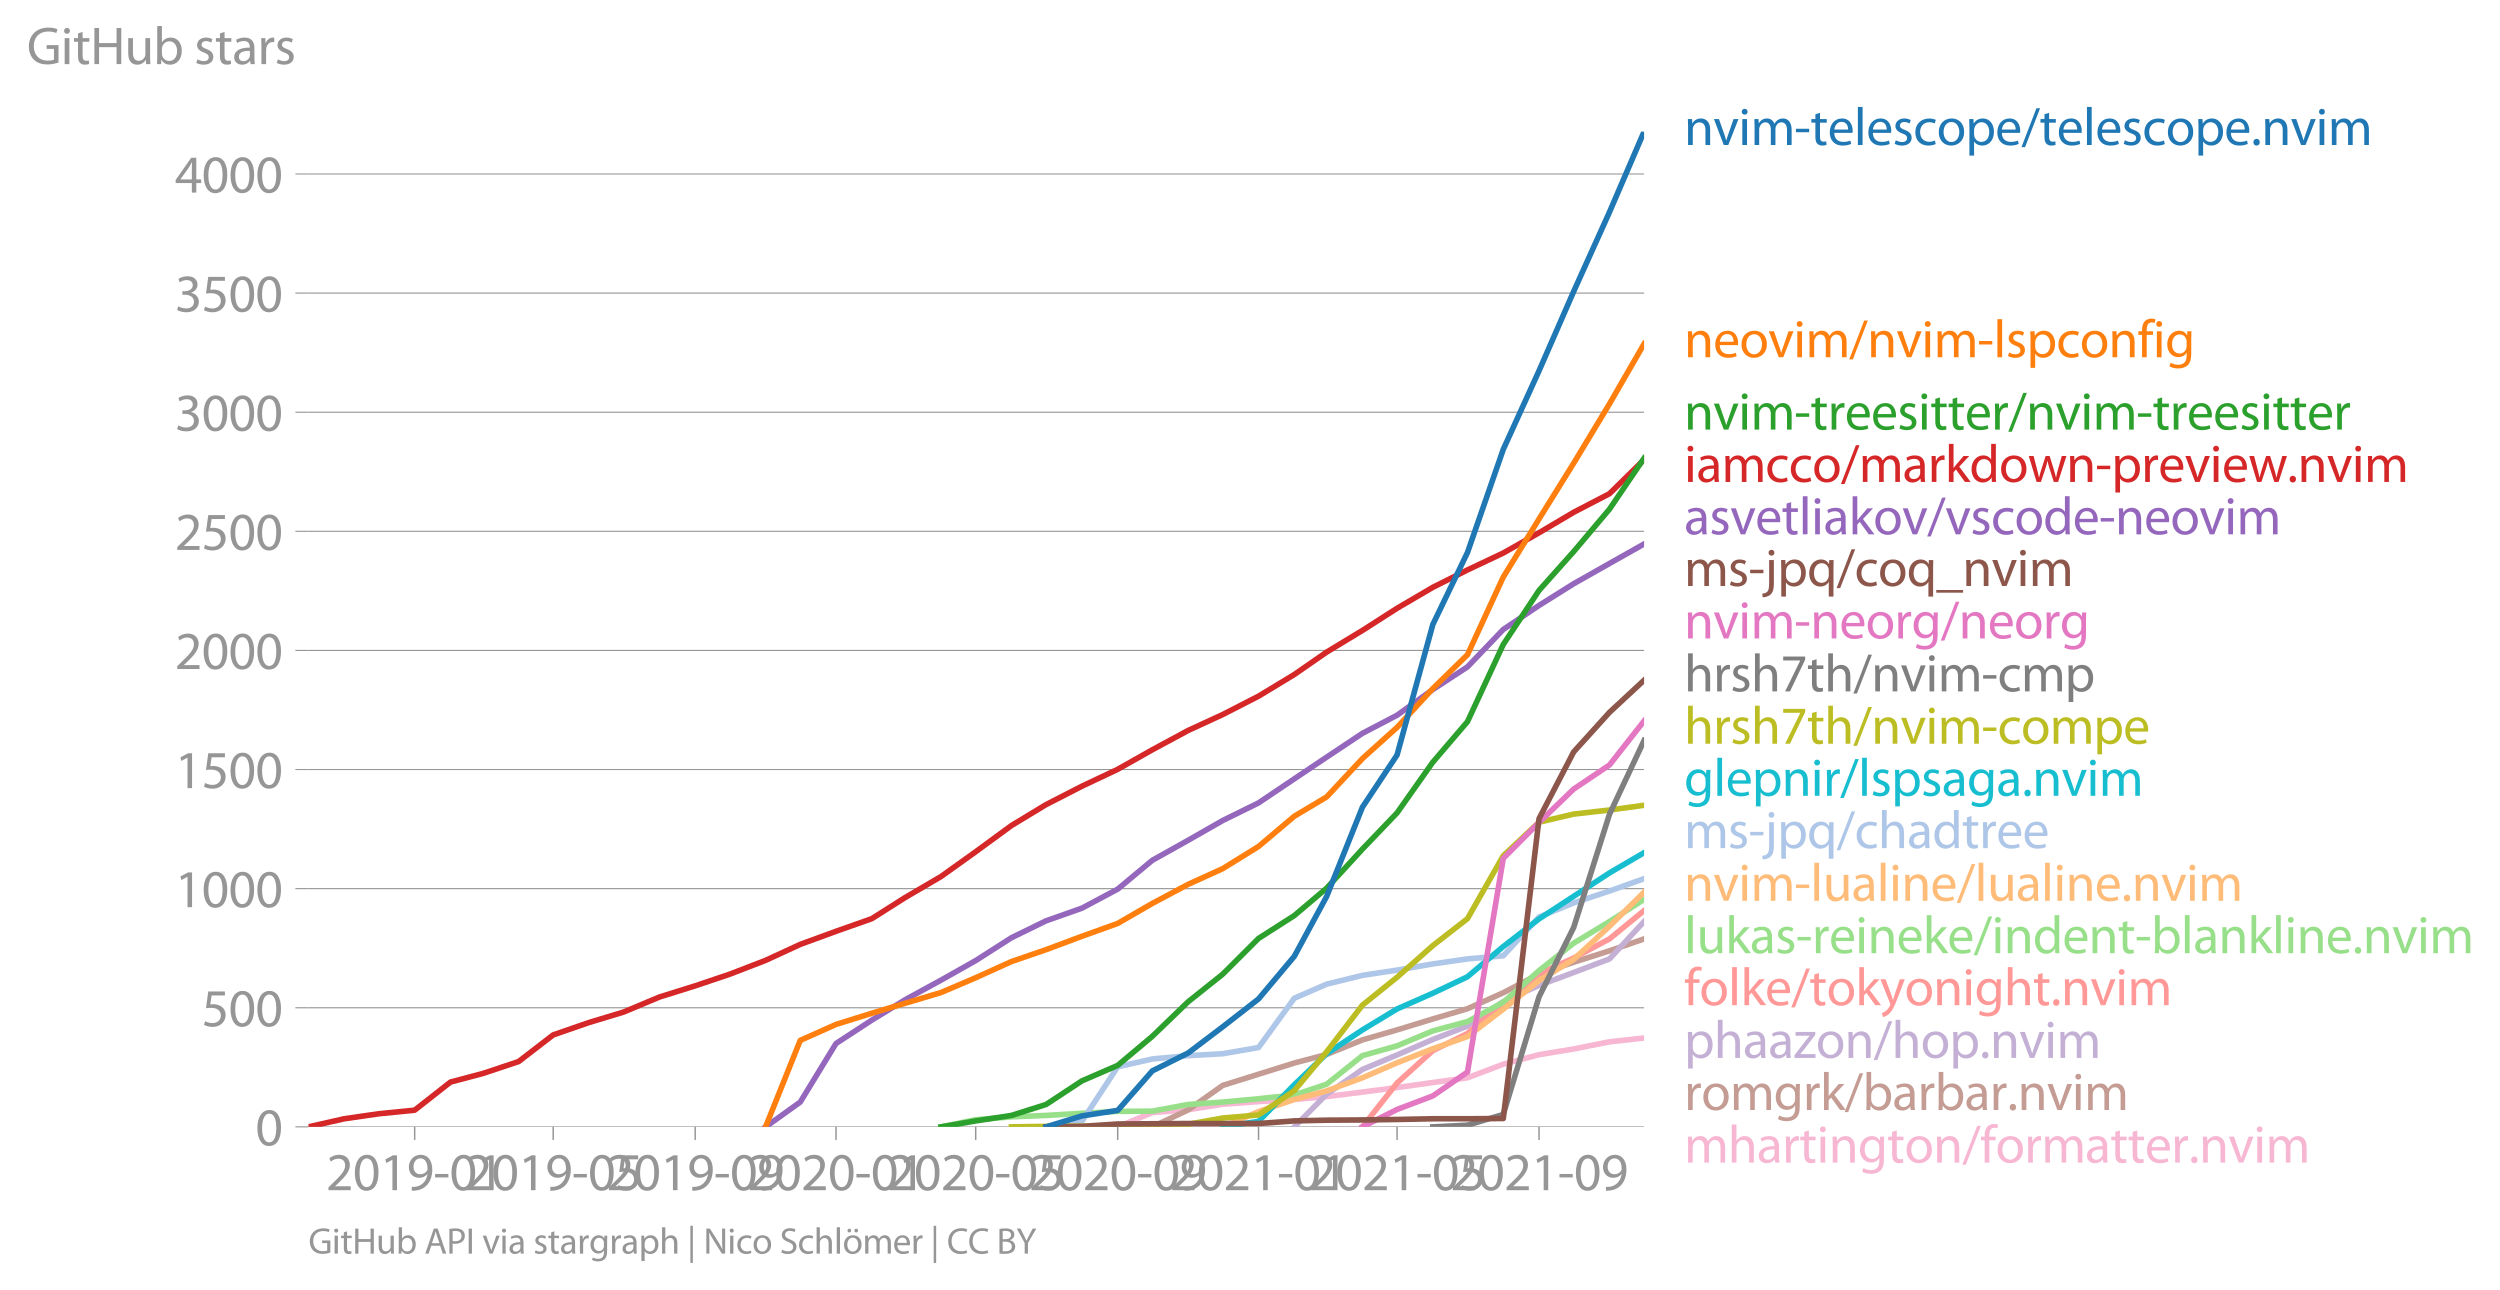 <svg height="459.766" viewBox="0 0 668.448 344.824" width="891.264" xmlns="http://www.w3.org/2000/svg" xmlns:xlink="http://www.w3.org/1999/xlink"><defs><style>*{stroke-linecap:butt;stroke-linejoin:round}</style></defs><g id="figure_1"><path d="M0 344.824h668.448V0H0z" style="fill:none" id="patch_1"/><g id="axes_1"><path d="M82.476 301.297h357.12V35.185H82.476z" style="fill:none" id="patch_2"/><g id="matplotlib.axis_1"><g id="xtick_1"><g id="line2d_1"><defs><path d="M0 0v3.5" id="mdee02b5ce7" style="stroke:#969696;stroke-width:.4"/></defs><use style="fill:#969696;stroke:#969696;stroke-width:.4" x="110.873" xlink:href="#mdee02b5ce7" y="301.297"/></g><g style="fill:#969696" transform="matrix(.14 0 0 -.14 87.18 318.237)" id="text_1"><defs><path d="M2944 0v467H1075v13l333 307c877 845 1434 1466 1434 2234 0 595-378 1209-1274 1209-480 0-890-179-1178-422l180-397c192 160 505 352 883 352 621 0 825-390 825-813-6-627-486-1164-1548-2176L288 346V0h2656z" id="MyriadPro-Regular-32" transform="scale(.016)"/><path d="M1677 4230c-845 0-1447-768-1447-2163C243 691 794-70 1606-70c922 0 1447 780 1447 2195 0 1325-499 2105-1376 2105zm-32-435c582 0 845-672 845-1696 0-1062-276-1734-852-1734-512 0-844 614-844 1696 0 1133 358 1734 851 1734z" id="MyriadPro-Regular-30" transform="scale(.016)"/><path d="M1510 0h544v4160h-480l-908-486 108-429 724 390h12V0z" id="MyriadPro-Regular-31" transform="scale(.016)"/><path d="M614-64c135-6 314 0 519 32 448 51 889 243 1209 557 410 397 717 1037 717 1952 0 1062-525 1753-1376 1753S262 3539 262 2752c0-710 480-1274 1229-1274 416 0 749 167 979 448h20c-77-492-276-857-551-1107-237-224-544-358-870-403-192-19-333-32-455-19V-64zm1024 3866c589 0 852-544 852-1255 0-89-20-153-52-205-147-249-441-435-819-435-486 0-800 365-800 883 0 589 339 1012 813 1012h6z" id="MyriadPro-Regular-39" transform="scale(.016)"/><path d="M192 1939v-416h1581v416H192z" id="MyriadPro-Regular-2d" transform="scale(.016)"/></defs><use xlink:href="#MyriadPro-Regular-32"/><use x="51.3" xlink:href="#MyriadPro-Regular-30"/><use x="102.6" xlink:href="#MyriadPro-Regular-31"/><use x="153.9" xlink:href="#MyriadPro-Regular-39"/><use x="205.2" xlink:href="#MyriadPro-Regular-2d"/><use x="235.9" xlink:href="#MyriadPro-Regular-30"/><use x="287.2" xlink:href="#MyriadPro-Regular-31"/></g></g><g id="xtick_2"><use style="fill:#969696;stroke:#969696;stroke-width:.4" x="147.912" xlink:href="#mdee02b5ce7" y="301.297" id="line2d_2"/><g style="fill:#969696" transform="matrix(.14 0 0 -.14 124.218 318.237)" id="text_2"><defs><path d="M2771 4160H781L512 2163c154 19 339 45 576 45 832 0 1190-384 1197-922 0-556-455-902-986-902-377 0-717 128-889 230L269 186C467 58 851-70 1306-70c902 0 1548 608 1548 1420 0 525-268 884-595 1069-256 154-576 224-896 224-153 0-243-13-339-25l160 1068h1587v474z" id="MyriadPro-Regular-35" transform="scale(.016)"/></defs><use xlink:href="#MyriadPro-Regular-32"/><use x="51.3" xlink:href="#MyriadPro-Regular-30"/><use x="102.6" xlink:href="#MyriadPro-Regular-31"/><use x="153.9" xlink:href="#MyriadPro-Regular-39"/><use x="205.2" xlink:href="#MyriadPro-Regular-2d"/><use x="235.9" xlink:href="#MyriadPro-Regular-30"/><use x="287.2" xlink:href="#MyriadPro-Regular-35"/></g></g><g id="xtick_3"><use style="fill:#969696;stroke:#969696;stroke-width:.4" x="185.877" xlink:href="#mdee02b5ce7" y="301.297" id="line2d_3"/><g style="fill:#969696" transform="matrix(.14 0 0 -.14 162.184 318.237)" id="text_3"><use xlink:href="#MyriadPro-Regular-32"/><use x="51.3" xlink:href="#MyriadPro-Regular-30"/><use x="102.6" xlink:href="#MyriadPro-Regular-31"/><use x="153.9" xlink:href="#MyriadPro-Regular-39"/><use x="205.2" xlink:href="#MyriadPro-Regular-2d"/><use x="235.9" xlink:href="#MyriadPro-Regular-30"/><use x="287.2" xlink:href="#MyriadPro-Regular-39"/></g></g><g id="xtick_4"><use style="fill:#969696;stroke:#969696;stroke-width:.4" x="223.534" xlink:href="#mdee02b5ce7" y="301.297" id="line2d_4"/><g style="fill:#969696" transform="matrix(.14 0 0 -.14 199.84 318.237)" id="text_4"><use xlink:href="#MyriadPro-Regular-32"/><use x="51.3" xlink:href="#MyriadPro-Regular-30"/><use x="102.6" xlink:href="#MyriadPro-Regular-32"/><use x="153.9" xlink:href="#MyriadPro-Regular-30"/><use x="205.2" xlink:href="#MyriadPro-Regular-2d"/><use x="235.9" xlink:href="#MyriadPro-Regular-30"/><use x="287.2" xlink:href="#MyriadPro-Regular-31"/></g></g><g id="xtick_5"><use style="fill:#969696;stroke:#969696;stroke-width:.4" x="260.882" xlink:href="#mdee02b5ce7" y="301.297" id="line2d_5"/><g style="fill:#969696" transform="matrix(.14 0 0 -.14 237.188 318.237)" id="text_5"><use xlink:href="#MyriadPro-Regular-32"/><use x="51.3" xlink:href="#MyriadPro-Regular-30"/><use x="102.6" xlink:href="#MyriadPro-Regular-32"/><use x="153.9" xlink:href="#MyriadPro-Regular-30"/><use x="205.2" xlink:href="#MyriadPro-Regular-2d"/><use x="235.9" xlink:href="#MyriadPro-Regular-30"/><use x="287.2" xlink:href="#MyriadPro-Regular-35"/></g></g><g id="xtick_6"><use style="fill:#969696;stroke:#969696;stroke-width:.4" x="298.847" xlink:href="#mdee02b5ce7" y="301.297" id="line2d_6"/><g style="fill:#969696" transform="matrix(.14 0 0 -.14 275.153 318.237)" id="text_6"><use xlink:href="#MyriadPro-Regular-32"/><use x="51.3" xlink:href="#MyriadPro-Regular-30"/><use x="102.6" xlink:href="#MyriadPro-Regular-32"/><use x="153.9" xlink:href="#MyriadPro-Regular-30"/><use x="205.2" xlink:href="#MyriadPro-Regular-2d"/><use x="235.9" xlink:href="#MyriadPro-Regular-30"/><use x="287.2" xlink:href="#MyriadPro-Regular-39"/></g></g><g id="xtick_7"><use style="fill:#969696;stroke:#969696;stroke-width:.4" x="336.504" xlink:href="#mdee02b5ce7" y="301.297" id="line2d_7"/><g style="fill:#969696" transform="matrix(.14 0 0 -.14 312.81 318.237)" id="text_7"><use xlink:href="#MyriadPro-Regular-32"/><use x="51.3" xlink:href="#MyriadPro-Regular-30"/><use x="102.6" xlink:href="#MyriadPro-Regular-32"/><use x="153.9" xlink:href="#MyriadPro-Regular-31"/><use x="205.2" xlink:href="#MyriadPro-Regular-2d"/><use x="235.9" xlink:href="#MyriadPro-Regular-30"/><use x="287.2" xlink:href="#MyriadPro-Regular-31"/></g></g><g id="xtick_8"><use style="fill:#969696;stroke:#969696;stroke-width:.4" x="373.543" xlink:href="#mdee02b5ce7" y="301.297" id="line2d_8"/><g style="fill:#969696" transform="matrix(.14 0 0 -.14 349.849 318.237)" id="text_8"><use xlink:href="#MyriadPro-Regular-32"/><use x="51.3" xlink:href="#MyriadPro-Regular-30"/><use x="102.6" xlink:href="#MyriadPro-Regular-32"/><use x="153.9" xlink:href="#MyriadPro-Regular-31"/><use x="205.2" xlink:href="#MyriadPro-Regular-2d"/><use x="235.9" xlink:href="#MyriadPro-Regular-30"/><use x="287.2" xlink:href="#MyriadPro-Regular-35"/></g></g><g id="xtick_9"><use style="fill:#969696;stroke:#969696;stroke-width:.4" x="411.508" xlink:href="#mdee02b5ce7" y="301.297" id="line2d_9"/><g style="fill:#969696" transform="matrix(.14 0 0 -.14 387.814 318.237)" id="text_9"><use xlink:href="#MyriadPro-Regular-32"/><use x="51.3" xlink:href="#MyriadPro-Regular-30"/><use x="102.6" xlink:href="#MyriadPro-Regular-32"/><use x="153.9" xlink:href="#MyriadPro-Regular-31"/><use x="205.2" xlink:href="#MyriadPro-Regular-2d"/><use x="235.9" xlink:href="#MyriadPro-Regular-30"/><use x="287.2" xlink:href="#MyriadPro-Regular-39"/></g></g></g><g id="matplotlib.axis_2"><g id="ytick_1"><path clip-path="url(#p86843c94b0)" d="M82.476 301.297h357.12" style="fill:none;stroke:#969696;stroke-linecap:square;stroke-width:.3" id="line2d_10"/><g id="line2d_11"><defs><path d="M0 0h-3.5" id="m11d063412a" style="stroke:#969696;stroke-width:.3"/></defs><use style="fill:#969696;stroke:#969696;stroke-width:.3" x="82.476" xlink:href="#m11d063412a" y="301.297"/></g><use xlink:href="#MyriadPro-Regular-30" style="fill:#969696" transform="matrix(.14 0 0 -.14 68.295 306.267)" id="text_10"/></g><g id="ytick_2"><path clip-path="url(#p86843c94b0)" d="M82.476 269.45h357.12" style="fill:none;stroke:#969696;stroke-linecap:square;stroke-width:.3" id="line2d_12"/><use style="fill:#969696;stroke:#969696;stroke-width:.3" x="82.476" xlink:href="#m11d063412a" y="269.45" id="line2d_13"/><g style="fill:#969696" transform="matrix(.14 0 0 -.14 53.932 274.42)" id="text_11"><use xlink:href="#MyriadPro-Regular-35"/><use x="51.3" xlink:href="#MyriadPro-Regular-30"/><use x="102.6" xlink:href="#MyriadPro-Regular-30"/></g></g><g id="ytick_3"><path clip-path="url(#p86843c94b0)" d="M82.476 237.604h357.12" style="fill:none;stroke:#969696;stroke-linecap:square;stroke-width:.3" id="line2d_14"/><use style="fill:#969696;stroke:#969696;stroke-width:.3" x="82.476" xlink:href="#m11d063412a" y="237.604" id="line2d_15"/><g style="fill:#969696" transform="matrix(.14 0 0 -.14 46.75 242.574)" id="text_12"><use xlink:href="#MyriadPro-Regular-31"/><use x="51.3" xlink:href="#MyriadPro-Regular-30"/><use x="102.6" xlink:href="#MyriadPro-Regular-30"/><use x="153.9" xlink:href="#MyriadPro-Regular-30"/></g></g><g id="ytick_4"><path clip-path="url(#p86843c94b0)" d="M82.476 205.757h357.12" style="fill:none;stroke:#969696;stroke-linecap:square;stroke-width:.3" id="line2d_16"/><use style="fill:#969696;stroke:#969696;stroke-width:.3" x="82.476" xlink:href="#m11d063412a" y="205.757" id="line2d_17"/><g style="fill:#969696" transform="matrix(.14 0 0 -.14 46.75 210.727)" id="text_13"><use xlink:href="#MyriadPro-Regular-31"/><use x="51.3" xlink:href="#MyriadPro-Regular-35"/><use x="102.6" xlink:href="#MyriadPro-Regular-30"/><use x="153.9" xlink:href="#MyriadPro-Regular-30"/></g></g><g id="ytick_5"><path clip-path="url(#p86843c94b0)" d="M82.476 173.91h357.12" style="fill:none;stroke:#969696;stroke-linecap:square;stroke-width:.3" id="line2d_18"/><use style="fill:#969696;stroke:#969696;stroke-width:.3" x="82.476" xlink:href="#m11d063412a" y="173.91" id="line2d_19"/><g style="fill:#969696" transform="matrix(.14 0 0 -.14 46.75 178.88)" id="text_14"><use xlink:href="#MyriadPro-Regular-32"/><use x="51.3" xlink:href="#MyriadPro-Regular-30"/><use x="102.6" xlink:href="#MyriadPro-Regular-30"/><use x="153.9" xlink:href="#MyriadPro-Regular-30"/></g></g><g id="ytick_6"><path clip-path="url(#p86843c94b0)" d="M82.476 142.063h357.12" style="fill:none;stroke:#969696;stroke-linecap:square;stroke-width:.3" id="line2d_20"/><use style="fill:#969696;stroke:#969696;stroke-width:.3" x="82.476" xlink:href="#m11d063412a" y="142.063" id="line2d_21"/><g style="fill:#969696" transform="matrix(.14 0 0 -.14 46.75 147.033)" id="text_15"><use xlink:href="#MyriadPro-Regular-32"/><use x="51.3" xlink:href="#MyriadPro-Regular-35"/><use x="102.6" xlink:href="#MyriadPro-Regular-30"/><use x="153.9" xlink:href="#MyriadPro-Regular-30"/></g></g><g id="ytick_7"><path clip-path="url(#p86843c94b0)" d="M82.476 110.216h357.12" style="fill:none;stroke:#969696;stroke-linecap:square;stroke-width:.3" id="line2d_22"/><use style="fill:#969696;stroke:#969696;stroke-width:.3" x="82.476" xlink:href="#m11d063412a" y="110.216" id="line2d_23"/><g style="fill:#969696" transform="matrix(.14 0 0 -.14 46.75 115.186)" id="text_16"><defs><path d="M269 211C474 77 883-70 1350-70c999 0 1517 582 1517 1248 0 582-416 966-928 1068v13c512 186 768 551 768 979 0 506-371 992-1190 992-448 0-871-160-1088-320l147-409c179 128 499 275 832 275 518 0 730-294 730-627 0-493-519-704-928-704H896v-423h314c544 0 1068-249 1075-832 6-345-218-806-941-806-390 0-762 160-922 262L269 211z" id="MyriadPro-Regular-33" transform="scale(.016)"/></defs><use xlink:href="#MyriadPro-Regular-33"/><use x="51.3" xlink:href="#MyriadPro-Regular-30"/><use x="102.6" xlink:href="#MyriadPro-Regular-30"/><use x="153.9" xlink:href="#MyriadPro-Regular-30"/></g></g><g id="ytick_8"><path clip-path="url(#p86843c94b0)" d="M82.476 78.37h357.12" style="fill:none;stroke:#969696;stroke-linecap:square;stroke-width:.3" id="line2d_24"/><use style="fill:#969696;stroke:#969696;stroke-width:.3" x="82.476" xlink:href="#m11d063412a" y="78.37" id="line2d_25"/><g style="fill:#969696" transform="matrix(.14 0 0 -.14 46.75 83.34)" id="text_17"><use xlink:href="#MyriadPro-Regular-33"/><use x="51.3" xlink:href="#MyriadPro-Regular-35"/><use x="102.6" xlink:href="#MyriadPro-Regular-30"/><use x="153.9" xlink:href="#MyriadPro-Regular-30"/></g></g><g id="ytick_9"><path clip-path="url(#p86843c94b0)" d="M82.476 46.523h357.12" style="fill:none;stroke:#969696;stroke-linecap:square;stroke-width:.3" id="line2d_26"/><use style="fill:#969696;stroke:#969696;stroke-width:.3" x="82.476" xlink:href="#m11d063412a" y="46.523" id="line2d_27"/><g style="fill:#969696" transform="matrix(.14 0 0 -.14 46.75 51.493)" id="text_18"><defs><path d="M2560 0v1133h582v441h-582v2586h-608L96 1504v-371h1933V0h531zM666 1574v13l1017 1415c115 192 218 371 346 614h19c-13-218-19-435-19-653V1574H666z" id="MyriadPro-Regular-34" transform="scale(.016)"/></defs><use xlink:href="#MyriadPro-Regular-34"/><use x="51.3" xlink:href="#MyriadPro-Regular-30"/><use x="102.6" xlink:href="#MyriadPro-Regular-30"/><use x="153.9" xlink:href="#MyriadPro-Regular-30"/></g></g><g style="fill:#969696" transform="matrix(.14 0 0 -.14 7.2 17.14)" id="text_19"><defs><path d="M3770 2266H2349v-448h877V531c-128-64-378-115-743-115-1005 0-1664 646-1664 1741 0 1081 685 1734 1735 1734 435 0 723-83 953-185l135 454c-186 90-576 198-1076 198-1446 0-2329-940-2336-2227 0-672 231-1248 602-1606 422-403 960-570 1613-570 582 0 1075 147 1325 237v2074z" id="MyriadPro-Regular-47" transform="scale(.016)"/><path d="M1030 0v3098H467V0h563zM749 4320c-205 0-352-154-352-352 0-192 141-346 339-346 224 0 365 154 358 346 0 198-134 352-345 352z" id="MyriadPro-Regular-69" transform="scale(.016)"/><path d="M595 3667v-569H115v-429h480V979c0-365 58-640 218-806C947 19 1158-70 1421-70c217 0 390 38 499 83l-26 422c-83-25-172-38-326-38-314 0-422 217-422 601v1671h806v429h-806v742l-551-173z" id="MyriadPro-Regular-74" transform="scale(.016)"/><path d="M486 4314V0h557v2022h2087V0h563v4314h-563V2509H1043v1805H486z" id="MyriadPro-Regular-48" transform="scale(.016)"/><path d="M3059 3098h-563V1197c0-103-19-205-51-288-103-250-365-512-743-512-512 0-691 397-691 985v1716H448V1286C448 198 1030-70 1517-70c550 0 877 326 1024 576h13l32-506h499c-19 243-26 525-26 845v2253z" id="MyriadPro-Regular-75" transform="scale(.016)"/><path d="M467 800c0-275-13-589-25-800h486l26 512h19c230-410 589-582 1037-582 691 0 1388 550 1388 1657 7 941-537 1581-1305 1581-499 0-858-224-1056-570h-13v1946H467V800zm557 998c0 90 19 167 32 231 115 429 474 691 858 691 601 0 921-531 921-1152 0-710-352-1190-941-1190-409 0-736 268-844 659-13 64-26 134-26 205v556z" id="MyriadPro-Regular-62" transform="scale(.016)"/><path d="M250 147C467 19 781-70 1120-70c736 0 1158 390 1158 934 0 461-275 730-812 934-404 154-589 269-589 525 0 231 185 423 518 423 288 0 512-103 634-180l141 410c-173 102-448 192-762 192-666 0-1069-410-1069-909 0-371 263-678 819-877 416-153 576-300 576-569 0-256-192-461-601-461-282 0-576 115-743 224L250 147z" id="MyriadPro-Regular-73" transform="scale(.016)"/><path d="M2643 1901c0 621-230 1267-1177 1267-391 0-762-109-1018-275l128-371c218 140 518 230 806 230 634 0 704-461 704-717v-64C890 1978 224 1568 224 819c0-448 320-889 947-889 442 0 775 217 947 460h20l44-390h512c-38 211-51 474-51 742v1159zm-544-858c0-57-13-121-32-179-89-262-345-518-749-518-288 0-531 172-531 537 0 602 698 711 1312 698v-538z" id="MyriadPro-Regular-61" transform="scale(.016)"/><path d="M467 0h557v1651c0 96 13 186 26 263 76 422 358 723 755 723 77 0 134-7 192-19v531c-51 13-96 19-160 19-378 0-717-262-858-678h-25l-20 608H442c19-288 25-602 25-967V0z" id="MyriadPro-Regular-72" transform="scale(.016)"/></defs><use xlink:href="#MyriadPro-Regular-47"/><use x="64.6" xlink:href="#MyriadPro-Regular-69"/><use x="88" xlink:href="#MyriadPro-Regular-74"/><use x="121.1" xlink:href="#MyriadPro-Regular-48"/><use x="186.3" xlink:href="#MyriadPro-Regular-75"/><use x="241.4" xlink:href="#MyriadPro-Regular-62"/><use x="298.3" xlink:href="#MyriadPro-Regular-20"/><use x="319.5" xlink:href="#MyriadPro-Regular-73"/><use x="359.1" xlink:href="#MyriadPro-Regular-74"/><use x="392.2" xlink:href="#MyriadPro-Regular-61"/><use x="440.4" xlink:href="#MyriadPro-Regular-72"/><use x="473.1" xlink:href="#MyriadPro-Regular-73"/></g></g><path clip-path="url(#p86843c94b0)" d="m298.847 301.297 9.26-3.821 9.568-.765 9.26-1.465 9.569-.7 9.568-.573 8.643-.765 9.568-1.21 9.26-1.21 9.568-1.338 9.26-1.274 9.569-3.63 9.568-2.548 9.26-1.529 9.568-1.91 9.26-1.02" style="fill:none;stroke:#f7b6d2;stroke-linecap:square;stroke-width:1.5" id="line2d_28"/><path clip-path="url(#p86843c94b0)" d="m308.107 301.297 9.568-4.522 9.26-6.56 9.569-2.994 9.568-2.994 8.643-2.293 9.568-3.885 9.26-2.675 9.568-2.93 9.26-2.739 9.569-4.267 9.568-5.032 9.26-3.121 9.568-3.057 9.26-3.185" style="fill:none;stroke:#c49c94;stroke-linecap:square;stroke-width:1.5" id="line2d_29"/><path clip-path="url(#p86843c94b0)" d="m346.072 301.297 8.643-8.726 9.568-6.624 9.26-3.885 9.568-4.14 9.26-3.567 9.569-6.56 9.568-4.332 9.26-3.44 9.568-3.63 9.26-10" style="fill:none;stroke:#c5b0d5;stroke-linecap:square;stroke-width:1.5" id="line2d_30"/><g style="fill:#1f77b4" transform="matrix(.14 0 0 -.14 450.31 38.77)" id="text_20"><defs><path d="M467 0h563v1862c0 96 13 192 39 263 96 313 384 576 755 576 531 0 717-416 717-915V0h563v1850c0 1062-666 1318-1094 1318-512 0-871-288-1024-582h-13l-32 512H442c19-256 25-519 25-839V0z" id="MyriadPro-Regular-6e" transform="scale(.016)"/><path d="M83 3098 1261 0h537l1216 3098h-588l-602-1741c-102-282-192-538-262-794h-20c-64 256-147 512-249 794L685 3098H83z" id="MyriadPro-Regular-76" transform="scale(.016)"/><path d="M467 0h551v1869c0 96 12 192 44 275 90 282 346 563 698 563 429 0 646-358 646-851V0h551v1914c0 102 19 204 45 281 96 275 345 512 665 512 455 0 672-358 672-953V0h551v1824c0 1075-608 1344-1018 1344-294 0-499-77-685-218-128-96-249-230-345-403h-13c-135 365-455 621-877 621-512 0-800-275-973-570h-19l-26 500H442c19-256 25-519 25-839V0z" id="MyriadPro-Regular-6d" transform="scale(.016)"/><path d="M2957 1446c6 58 19 148 19 263 0 569-269 1459-1280 1459-902 0-1453-736-1453-1670C243 563 813-70 1766-70c493 0 832 108 1031 198l-96 403c-211-89-455-160-858-160-563 0-1049 314-1062 1075h2176zM787 1850c45 390 295 915 864 915 634 0 787-557 781-915H787z" id="MyriadPro-Regular-65" transform="scale(.016)"/><path d="M467 0h563v4544H467V0z" id="MyriadPro-Regular-6c" transform="scale(.016)"/><path d="M2579 538c-160-71-371-154-691-154-614 0-1075 442-1075 1158 0 647 384 1172 1094 1172 307 0 519-71 653-148l128 436c-154 76-448 160-781 160-1011 0-1664-692-1664-1645C243 570 851-70 1786-70c416 0 742 108 889 185l-96 423z" id="MyriadPro-Regular-63" transform="scale(.016)"/><path d="M1779 3168c-857 0-1536-608-1536-1645C243 544 890-70 1728-70c749 0 1542 499 1542 1644 0 948-601 1594-1491 1594zm-13-422c666 0 928-666 928-1191 0-697-403-1203-940-1203-551 0-941 512-941 1190 0 589 288 1204 953 1204z" id="MyriadPro-Regular-6f" transform="scale(.016)"/><path d="M467-1267h557V416h13c185-307 544-486 953-486 730 0 1408 550 1408 1664 0 940-563 1574-1312 1574-505 0-870-224-1100-602h-13l-26 532H442c12-295 25-615 25-1012v-3353zm557 3059c0 77 19 160 38 230 109 423 468 698 852 698 595 0 921-531 921-1152 0-710-345-1197-941-1197-403 0-742 269-844 659-13 71-26 148-26 231v531z" id="MyriadPro-Regular-70" transform="scale(.016)"/><path d="m422-256 1792 4640h-435L-6-256h428z" id="MyriadPro-Regular-2f" transform="scale(.016)"/><path d="M710-70c237 0 384 172 384 403 0 237-153 403-377 403S333 570 333 333c0-231 153-403 371-403h6z" id="MyriadPro-Regular-2e" transform="scale(.016)"/></defs><use xlink:href="#MyriadPro-Regular-6e"/><use x="55.5" xlink:href="#MyriadPro-Regular-76"/><use x="103.6" xlink:href="#MyriadPro-Regular-69"/><use x="127" xlink:href="#MyriadPro-Regular-6d"/><use x="210.4" xlink:href="#MyriadPro-Regular-2d"/><use x="241.1" xlink:href="#MyriadPro-Regular-74"/><use x="274.2" xlink:href="#MyriadPro-Regular-65"/><use x="324.3" xlink:href="#MyriadPro-Regular-6c"/><use x="347.9" xlink:href="#MyriadPro-Regular-65"/><use x="398" xlink:href="#MyriadPro-Regular-73"/><use x="437.6" xlink:href="#MyriadPro-Regular-63"/><use x="482.4" xlink:href="#MyriadPro-Regular-6f"/><use x="537.3" xlink:href="#MyriadPro-Regular-70"/><use x="594.2" xlink:href="#MyriadPro-Regular-65"/><use x="644.3" xlink:href="#MyriadPro-Regular-2f"/><use x="678.6" xlink:href="#MyriadPro-Regular-74"/><use x="711.7" xlink:href="#MyriadPro-Regular-65"/><use x="761.8" xlink:href="#MyriadPro-Regular-6c"/><use x="785.4" xlink:href="#MyriadPro-Regular-65"/><use x="835.5" xlink:href="#MyriadPro-Regular-73"/><use x="875.1" xlink:href="#MyriadPro-Regular-63"/><use x="919.9" xlink:href="#MyriadPro-Regular-6f"/><use x="974.8" xlink:href="#MyriadPro-Regular-70"/><use x="1031.7" xlink:href="#MyriadPro-Regular-65"/><use x="1081.8" xlink:href="#MyriadPro-Regular-2e"/><use x="1102.5" xlink:href="#MyriadPro-Regular-6e"/><use x="1158" xlink:href="#MyriadPro-Regular-76"/><use x="1206.1" xlink:href="#MyriadPro-Regular-69"/><use x="1229.5" xlink:href="#MyriadPro-Regular-6d"/></g><g style="fill:#ff7f0e" transform="matrix(.14 0 0 -.14 450.31 95.52)" id="text_21"><defs><path d="M1082 0v2669h748v429h-748v166c0 474 121 896 601 896 160 0 275-32 359-70l76 435c-108 45-281 89-480 89-262 0-544-83-755-288-262-249-358-646-358-1081v-147H90v-429h435V0h557z" id="MyriadPro-Regular-66" transform="scale(.016)"/><path d="M3110 2246c0 378 13 628 26 852h-493l-25-468h-13c-135 256-429 538-967 538-710 0-1395-595-1395-1645C243 666 794 13 1562 13c480 0 812 230 985 518h13V186c0-781-422-1082-998-1082-384 0-704 115-909 243l-141-429c250-166 659-256 1030-256 391 0 826 90 1127 372 301 268 441 704 441 1414v1798zm-556-928c0-96-13-204-45-300-122-359-435-576-781-576-608 0-915 505-915 1113 0 717 384 1171 921 1171 410 0 685-268 788-595 25-77 32-160 32-256v-557z" id="MyriadPro-Regular-67" transform="scale(.016)"/></defs><use xlink:href="#MyriadPro-Regular-6e"/><use x="55.5" xlink:href="#MyriadPro-Regular-65"/><use x="105.6" xlink:href="#MyriadPro-Regular-6f"/><use x="160.5" xlink:href="#MyriadPro-Regular-76"/><use x="208.6" xlink:href="#MyriadPro-Regular-69"/><use x="232" xlink:href="#MyriadPro-Regular-6d"/><use x="315.4" xlink:href="#MyriadPro-Regular-2f"/><use x="349.7" xlink:href="#MyriadPro-Regular-6e"/><use x="405.2" xlink:href="#MyriadPro-Regular-76"/><use x="453.3" xlink:href="#MyriadPro-Regular-69"/><use x="476.7" xlink:href="#MyriadPro-Regular-6d"/><use x="560.1" xlink:href="#MyriadPro-Regular-2d"/><use x="590.8" xlink:href="#MyriadPro-Regular-6c"/><use x="614.4" xlink:href="#MyriadPro-Regular-73"/><use x="654" xlink:href="#MyriadPro-Regular-70"/><use x="710.9" xlink:href="#MyriadPro-Regular-63"/><use x="755.7" xlink:href="#MyriadPro-Regular-6f"/><use x="810.6" xlink:href="#MyriadPro-Regular-6e"/><use x="866.1" xlink:href="#MyriadPro-Regular-66"/><use x="895.3" xlink:href="#MyriadPro-Regular-69"/><use x="918.7" xlink:href="#MyriadPro-Regular-67"/></g><g style="fill:#2ca02c" transform="matrix(.14 0 0 -.14 450.31 114.861)" id="text_22"><use xlink:href="#MyriadPro-Regular-6e"/><use x="55.5" xlink:href="#MyriadPro-Regular-76"/><use x="103.6" xlink:href="#MyriadPro-Regular-69"/><use x="127" xlink:href="#MyriadPro-Regular-6d"/><use x="210.4" xlink:href="#MyriadPro-Regular-2d"/><use x="241.1" xlink:href="#MyriadPro-Regular-74"/><use x="274.2" xlink:href="#MyriadPro-Regular-72"/><use x="306.9" xlink:href="#MyriadPro-Regular-65"/><use x="357" xlink:href="#MyriadPro-Regular-65"/><use x="407.1" xlink:href="#MyriadPro-Regular-73"/><use x="446.7" xlink:href="#MyriadPro-Regular-69"/><use x="470.1" xlink:href="#MyriadPro-Regular-74"/><use x="503.2" xlink:href="#MyriadPro-Regular-74"/><use x="536.3" xlink:href="#MyriadPro-Regular-65"/><use x="586.4" xlink:href="#MyriadPro-Regular-72"/><use x="619.1" xlink:href="#MyriadPro-Regular-2f"/><use x="653.4" xlink:href="#MyriadPro-Regular-6e"/><use x="708.9" xlink:href="#MyriadPro-Regular-76"/><use x="757" xlink:href="#MyriadPro-Regular-69"/><use x="780.4" xlink:href="#MyriadPro-Regular-6d"/><use x="863.8" xlink:href="#MyriadPro-Regular-2d"/><use x="894.5" xlink:href="#MyriadPro-Regular-74"/><use x="927.6" xlink:href="#MyriadPro-Regular-72"/><use x="960.3" xlink:href="#MyriadPro-Regular-65"/><use x="1010.4" xlink:href="#MyriadPro-Regular-65"/><use x="1060.5" xlink:href="#MyriadPro-Regular-73"/><use x="1100.1" xlink:href="#MyriadPro-Regular-69"/><use x="1123.5" xlink:href="#MyriadPro-Regular-74"/><use x="1156.6" xlink:href="#MyriadPro-Regular-74"/><use x="1189.7" xlink:href="#MyriadPro-Regular-65"/><use x="1239.8" xlink:href="#MyriadPro-Regular-72"/></g><g style="fill:#d62728" transform="matrix(.14 0 0 -.14 450.31 128.861)" id="text_23"><defs><path d="M1024 4544H467V0h557v1165l288 320L2381 0h685L1702 1824l1197 1274h-678l-909-1069c-90-109-198-243-275-352h-13v2867z" id="MyriadPro-Regular-6b" transform="scale(.016)"/><path d="M2579 4544V2694h-13c-140 250-460 474-934 474-755 0-1395-634-1389-1664C243 563 819-70 1568-70c506 0 883 262 1056 608h13l25-538h506c-19 211-26 525-26 800v3744h-563zm0-3245c0-89-6-166-25-243-103-422-448-672-826-672-608 0-915 518-915 1146 0 684 345 1196 928 1196 422 0 729-294 813-652 19-71 25-167 25-237v-538z" id="MyriadPro-Regular-64" transform="scale(.016)"/><path d="M115 3098 1050 0h512l499 1472c109 333 205 653 281 1024h13c77-365 167-672 275-1018L3104 0h512l998 3098h-556l-442-1556c-102-364-186-691-237-1004h-19c-70 313-160 640-275 1011l-480 1549h-474l-505-1575c-103-339-205-672-276-985h-19c-57 320-141 640-230 985L691 3098H115z" id="MyriadPro-Regular-77" transform="scale(.016)"/></defs><use xlink:href="#MyriadPro-Regular-69"/><use x="23.4" xlink:href="#MyriadPro-Regular-61"/><use x="71.6" xlink:href="#MyriadPro-Regular-6d"/><use x="155" xlink:href="#MyriadPro-Regular-63"/><use x="199.8" xlink:href="#MyriadPro-Regular-63"/><use x="244.6" xlink:href="#MyriadPro-Regular-6f"/><use x="299.5" xlink:href="#MyriadPro-Regular-2f"/><use x="333.8" xlink:href="#MyriadPro-Regular-6d"/><use x="417.2" xlink:href="#MyriadPro-Regular-61"/><use x="465.4" xlink:href="#MyriadPro-Regular-72"/><use x="498.1" xlink:href="#MyriadPro-Regular-6b"/><use x="545" xlink:href="#MyriadPro-Regular-64"/><use x="601.4" xlink:href="#MyriadPro-Regular-6f"/><use x="656.3" xlink:href="#MyriadPro-Regular-77"/><use x="729.9" xlink:href="#MyriadPro-Regular-6e"/><use x="785.4" xlink:href="#MyriadPro-Regular-2d"/><use x="816.1" xlink:href="#MyriadPro-Regular-70"/><use x="873" xlink:href="#MyriadPro-Regular-72"/><use x="905.7" xlink:href="#MyriadPro-Regular-65"/><use x="955.8" xlink:href="#MyriadPro-Regular-76"/><use x="1003.9" xlink:href="#MyriadPro-Regular-69"/><use x="1027.3" xlink:href="#MyriadPro-Regular-65"/><use x="1077.4" xlink:href="#MyriadPro-Regular-77"/><use x="1151" xlink:href="#MyriadPro-Regular-2e"/><use x="1171.7" xlink:href="#MyriadPro-Regular-6e"/><use x="1227.2" xlink:href="#MyriadPro-Regular-76"/><use x="1275.3" xlink:href="#MyriadPro-Regular-69"/><use x="1298.7" xlink:href="#MyriadPro-Regular-6d"/></g><g style="fill:#9467bd" transform="matrix(.14 0 0 -.14 450.31 142.861)" id="text_24"><use xlink:href="#MyriadPro-Regular-61"/><use x="48.2" xlink:href="#MyriadPro-Regular-73"/><use x="87.8" xlink:href="#MyriadPro-Regular-76"/><use x="135.9" xlink:href="#MyriadPro-Regular-65"/><use x="186" xlink:href="#MyriadPro-Regular-74"/><use x="219.1" xlink:href="#MyriadPro-Regular-6c"/><use x="242.7" xlink:href="#MyriadPro-Regular-69"/><use x="266.1" xlink:href="#MyriadPro-Regular-61"/><use x="314.3" xlink:href="#MyriadPro-Regular-6b"/><use x="361.2" xlink:href="#MyriadPro-Regular-6f"/><use x="416.1" xlink:href="#MyriadPro-Regular-76"/><use x="464.2" xlink:href="#MyriadPro-Regular-2f"/><use x="498.5" xlink:href="#MyriadPro-Regular-76"/><use x="546.6" xlink:href="#MyriadPro-Regular-73"/><use x="586.2" xlink:href="#MyriadPro-Regular-63"/><use x="631" xlink:href="#MyriadPro-Regular-6f"/><use x="685.9" xlink:href="#MyriadPro-Regular-64"/><use x="742.3" xlink:href="#MyriadPro-Regular-65"/><use x="792.4" xlink:href="#MyriadPro-Regular-2d"/><use x="823.1" xlink:href="#MyriadPro-Regular-6e"/><use x="878.6" xlink:href="#MyriadPro-Regular-65"/><use x="928.7" xlink:href="#MyriadPro-Regular-6f"/><use x="983.6" xlink:href="#MyriadPro-Regular-76"/><use x="1031.7" xlink:href="#MyriadPro-Regular-69"/><use x="1055.1" xlink:href="#MyriadPro-Regular-6d"/></g><g style="fill:#8c564b" transform="matrix(.14 0 0 -.14 450.31 156.68)" id="text_25"><defs><path d="M-230-1350c300 0 710 102 960 352 275 281 371 672 371 1273v2823H538V493c0-743-58-992-212-1165C192-819-32-890-288-909l58-441zM826 4320c-212 0-359-154-359-352 0-186 135-346 346-346 224 0 358 160 352 346 0 198-135 352-339 352z" id="MyriadPro-Regular-6a" transform="scale(.016)"/><path d="M2579-1267h563v3513c0 320 7 589 20 852h-532l-19-468h-13c-153 301-473 538-953 538-653 0-1402-512-1402-1670C243 557 832-70 1555-70c499 0 845 243 1011 550h13v-1747zm0 2528c0-83-19-192-45-269-128-390-441-614-806-614-621 0-915 537-915 1152 0 697 352 1190 934 1190 423 0 723-294 807-640 19-70 25-160 25-237v-582z" id="MyriadPro-Regular-71" transform="scale(.016)"/><path d="M0-480v-320h3200v320H0z" id="MyriadPro-Regular-5f" transform="scale(.016)"/></defs><use xlink:href="#MyriadPro-Regular-6d"/><use x="83.4" xlink:href="#MyriadPro-Regular-73"/><use x="123" xlink:href="#MyriadPro-Regular-2d"/><use x="153.7" xlink:href="#MyriadPro-Regular-6a"/><use x="178" xlink:href="#MyriadPro-Regular-70"/><use x="234.9" xlink:href="#MyriadPro-Regular-71"/><use x="291.2" xlink:href="#MyriadPro-Regular-2f"/><use x="325.5" xlink:href="#MyriadPro-Regular-63"/><use x="370.3" xlink:href="#MyriadPro-Regular-6f"/><use x="425.2" xlink:href="#MyriadPro-Regular-71"/><use x="481.5" xlink:href="#MyriadPro-Regular-5f"/><use x="531.5" xlink:href="#MyriadPro-Regular-6e"/><use x="587" xlink:href="#MyriadPro-Regular-76"/><use x="635.1" xlink:href="#MyriadPro-Regular-69"/><use x="658.5" xlink:href="#MyriadPro-Regular-6d"/></g><g style="fill:#e377c2" transform="matrix(.14 0 0 -.14 450.31 170.706)" id="text_26"><use xlink:href="#MyriadPro-Regular-6e"/><use x="55.5" xlink:href="#MyriadPro-Regular-76"/><use x="103.6" xlink:href="#MyriadPro-Regular-69"/><use x="127" xlink:href="#MyriadPro-Regular-6d"/><use x="210.4" xlink:href="#MyriadPro-Regular-2d"/><use x="241.1" xlink:href="#MyriadPro-Regular-6e"/><use x="296.6" xlink:href="#MyriadPro-Regular-65"/><use x="346.7" xlink:href="#MyriadPro-Regular-6f"/><use x="401.6" xlink:href="#MyriadPro-Regular-72"/><use x="434.3" xlink:href="#MyriadPro-Regular-67"/><use x="490.2" xlink:href="#MyriadPro-Regular-2f"/><use x="524.5" xlink:href="#MyriadPro-Regular-6e"/><use x="580" xlink:href="#MyriadPro-Regular-65"/><use x="630.1" xlink:href="#MyriadPro-Regular-6f"/><use x="685" xlink:href="#MyriadPro-Regular-72"/><use x="717.7" xlink:href="#MyriadPro-Regular-67"/></g><g style="fill:#7f7f7f" transform="matrix(.14 0 0 -.14 450.31 184.861)" id="text_27"><defs><path d="M467 0h563v1869c0 109 7 192 39 269 102 307 390 563 755 563 531 0 717-423 717-922V0h563v1843c0 1069-666 1325-1082 1325-211 0-409-64-576-160-172-96-313-237-403-397h-13v1933H467V0z" id="MyriadPro-Regular-68" transform="scale(.016)"/><path d="M365 4160v-467h2035v-13L595 0h583l1811 3789v371H365z" id="MyriadPro-Regular-37" transform="scale(.016)"/></defs><use xlink:href="#MyriadPro-Regular-68"/><use x="55.5" xlink:href="#MyriadPro-Regular-72"/><use x="88.2" xlink:href="#MyriadPro-Regular-73"/><use x="127.8" xlink:href="#MyriadPro-Regular-68"/><use x="183.3" xlink:href="#MyriadPro-Regular-37"/><use x="234.6" xlink:href="#MyriadPro-Regular-74"/><use x="267.7" xlink:href="#MyriadPro-Regular-68"/><use x="323.2" xlink:href="#MyriadPro-Regular-2f"/><use x="357.5" xlink:href="#MyriadPro-Regular-6e"/><use x="413" xlink:href="#MyriadPro-Regular-76"/><use x="461.1" xlink:href="#MyriadPro-Regular-69"/><use x="484.5" xlink:href="#MyriadPro-Regular-6d"/><use x="567.9" xlink:href="#MyriadPro-Regular-2d"/><use x="598.6" xlink:href="#MyriadPro-Regular-63"/><use x="643.4" xlink:href="#MyriadPro-Regular-6d"/><use x="726.8" xlink:href="#MyriadPro-Regular-70"/></g><g style="fill:#bcbd22" transform="matrix(.14 0 0 -.14 450.31 198.861)" id="text_28"><use xlink:href="#MyriadPro-Regular-68"/><use x="55.5" xlink:href="#MyriadPro-Regular-72"/><use x="88.2" xlink:href="#MyriadPro-Regular-73"/><use x="127.8" xlink:href="#MyriadPro-Regular-68"/><use x="183.3" xlink:href="#MyriadPro-Regular-37"/><use x="234.6" xlink:href="#MyriadPro-Regular-74"/><use x="267.7" xlink:href="#MyriadPro-Regular-68"/><use x="323.2" xlink:href="#MyriadPro-Regular-2f"/><use x="357.5" xlink:href="#MyriadPro-Regular-6e"/><use x="413" xlink:href="#MyriadPro-Regular-76"/><use x="461.1" xlink:href="#MyriadPro-Regular-69"/><use x="484.5" xlink:href="#MyriadPro-Regular-6d"/><use x="567.9" xlink:href="#MyriadPro-Regular-2d"/><use x="598.6" xlink:href="#MyriadPro-Regular-63"/><use x="643.4" xlink:href="#MyriadPro-Regular-6f"/><use x="698.3" xlink:href="#MyriadPro-Regular-6d"/><use x="781.7" xlink:href="#MyriadPro-Regular-70"/><use x="838.6" xlink:href="#MyriadPro-Regular-65"/></g><g style="fill:#17becf" transform="matrix(.14 0 0 -.14 450.31 212.784)" id="text_29"><use xlink:href="#MyriadPro-Regular-67"/><use x="55.9" xlink:href="#MyriadPro-Regular-6c"/><use x="79.5" xlink:href="#MyriadPro-Regular-65"/><use x="129.6" xlink:href="#MyriadPro-Regular-70"/><use x="186.5" xlink:href="#MyriadPro-Regular-6e"/><use x="242" xlink:href="#MyriadPro-Regular-69"/><use x="265.4" xlink:href="#MyriadPro-Regular-72"/><use x="298.1" xlink:href="#MyriadPro-Regular-2f"/><use x="332.4" xlink:href="#MyriadPro-Regular-6c"/><use x="356" xlink:href="#MyriadPro-Regular-73"/><use x="395.6" xlink:href="#MyriadPro-Regular-70"/><use x="452.5" xlink:href="#MyriadPro-Regular-73"/><use x="492.1" xlink:href="#MyriadPro-Regular-61"/><use x="540.3" xlink:href="#MyriadPro-Regular-67"/><use x="596.2" xlink:href="#MyriadPro-Regular-61"/><use x="644.4" xlink:href="#MyriadPro-Regular-2e"/><use x="665.1" xlink:href="#MyriadPro-Regular-6e"/><use x="720.6" xlink:href="#MyriadPro-Regular-76"/><use x="768.7" xlink:href="#MyriadPro-Regular-69"/><use x="792.1" xlink:href="#MyriadPro-Regular-6d"/></g><g style="fill:#aec7e8" transform="matrix(.14 0 0 -.14 450.31 226.77)" id="text_30"><use xlink:href="#MyriadPro-Regular-6d"/><use x="83.4" xlink:href="#MyriadPro-Regular-73"/><use x="123" xlink:href="#MyriadPro-Regular-2d"/><use x="153.7" xlink:href="#MyriadPro-Regular-6a"/><use x="178" xlink:href="#MyriadPro-Regular-70"/><use x="234.9" xlink:href="#MyriadPro-Regular-71"/><use x="291.2" xlink:href="#MyriadPro-Regular-2f"/><use x="325.5" xlink:href="#MyriadPro-Regular-63"/><use x="370.3" xlink:href="#MyriadPro-Regular-68"/><use x="425.8" xlink:href="#MyriadPro-Regular-61"/><use x="474" xlink:href="#MyriadPro-Regular-64"/><use x="530.4" xlink:href="#MyriadPro-Regular-74"/><use x="563.5" xlink:href="#MyriadPro-Regular-72"/><use x="596.2" xlink:href="#MyriadPro-Regular-65"/><use x="646.3" xlink:href="#MyriadPro-Regular-65"/></g><g style="fill:#ffbb78" transform="matrix(.14 0 0 -.14 450.31 240.861)" id="text_31"><use xlink:href="#MyriadPro-Regular-6e"/><use x="55.5" xlink:href="#MyriadPro-Regular-76"/><use x="103.6" xlink:href="#MyriadPro-Regular-69"/><use x="127" xlink:href="#MyriadPro-Regular-6d"/><use x="210.4" xlink:href="#MyriadPro-Regular-2d"/><use x="241.1" xlink:href="#MyriadPro-Regular-6c"/><use x="264.7" xlink:href="#MyriadPro-Regular-75"/><use x="319.8" xlink:href="#MyriadPro-Regular-61"/><use x="368" xlink:href="#MyriadPro-Regular-6c"/><use x="391.6" xlink:href="#MyriadPro-Regular-69"/><use x="415" xlink:href="#MyriadPro-Regular-6e"/><use x="470.5" xlink:href="#MyriadPro-Regular-65"/><use x="520.6" xlink:href="#MyriadPro-Regular-2f"/><use x="554.9" xlink:href="#MyriadPro-Regular-6c"/><use x="578.5" xlink:href="#MyriadPro-Regular-75"/><use x="633.6" xlink:href="#MyriadPro-Regular-61"/><use x="681.8" xlink:href="#MyriadPro-Regular-6c"/><use x="705.4" xlink:href="#MyriadPro-Regular-69"/><use x="728.8" xlink:href="#MyriadPro-Regular-6e"/><use x="784.3" xlink:href="#MyriadPro-Regular-65"/><use x="834.4" xlink:href="#MyriadPro-Regular-2e"/><use x="855.1" xlink:href="#MyriadPro-Regular-6e"/><use x="910.6" xlink:href="#MyriadPro-Regular-76"/><use x="958.7" xlink:href="#MyriadPro-Regular-69"/><use x="982.1" xlink:href="#MyriadPro-Regular-6d"/></g><g style="fill:#98df8a" transform="matrix(.14 0 0 -.14 450.31 254.861)" id="text_32"><use xlink:href="#MyriadPro-Regular-6c"/><use x="23.6" xlink:href="#MyriadPro-Regular-75"/><use x="78.7" xlink:href="#MyriadPro-Regular-6b"/><use x="125.6" xlink:href="#MyriadPro-Regular-61"/><use x="173.8" xlink:href="#MyriadPro-Regular-73"/><use x="213.4" xlink:href="#MyriadPro-Regular-2d"/><use x="244.1" xlink:href="#MyriadPro-Regular-72"/><use x="276.8" xlink:href="#MyriadPro-Regular-65"/><use x="326.9" xlink:href="#MyriadPro-Regular-69"/><use x="350.3" xlink:href="#MyriadPro-Regular-6e"/><use x="405.8" xlink:href="#MyriadPro-Regular-65"/><use x="455.9" xlink:href="#MyriadPro-Regular-6b"/><use x="502.8" xlink:href="#MyriadPro-Regular-65"/><use x="552.9" xlink:href="#MyriadPro-Regular-2f"/><use x="587.2" xlink:href="#MyriadPro-Regular-69"/><use x="610.6" xlink:href="#MyriadPro-Regular-6e"/><use x="666.1" xlink:href="#MyriadPro-Regular-64"/><use x="722.5" xlink:href="#MyriadPro-Regular-65"/><use x="772.6" xlink:href="#MyriadPro-Regular-6e"/><use x="828.1" xlink:href="#MyriadPro-Regular-74"/><use x="861.2" xlink:href="#MyriadPro-Regular-2d"/><use x="891.9" xlink:href="#MyriadPro-Regular-62"/><use x="948.8" xlink:href="#MyriadPro-Regular-6c"/><use x="972.4" xlink:href="#MyriadPro-Regular-61"/><use x="1020.6" xlink:href="#MyriadPro-Regular-6e"/><use x="1076.1" xlink:href="#MyriadPro-Regular-6b"/><use x="1123" xlink:href="#MyriadPro-Regular-6c"/><use x="1146.6" xlink:href="#MyriadPro-Regular-69"/><use x="1170" xlink:href="#MyriadPro-Regular-6e"/><use x="1225.5" xlink:href="#MyriadPro-Regular-65"/><use x="1275.6" xlink:href="#MyriadPro-Regular-2e"/><use x="1296.3" xlink:href="#MyriadPro-Regular-6e"/><use x="1351.8" xlink:href="#MyriadPro-Regular-76"/><use x="1399.9" xlink:href="#MyriadPro-Regular-69"/><use x="1423.3" xlink:href="#MyriadPro-Regular-6d"/></g><g style="fill:#ff9896" transform="matrix(.14 0 0 -.14 450.31 268.777)" id="text_33"><defs><path d="M58 3098 1203 243c26-70 39-115 39-147s-20-77-45-134c-128-288-320-506-474-628-166-140-352-230-493-275l141-473c141 25 416 121 691 364 384 333 660 877 1063 1940l845 2208h-596l-614-1818c-77-224-141-461-198-646h-13c-51 185-128 428-199 633L672 3098H58z" id="MyriadPro-Regular-79" transform="scale(.016)"/></defs><use xlink:href="#MyriadPro-Regular-66"/><use x="29.2" xlink:href="#MyriadPro-Regular-6f"/><use x="84.1" xlink:href="#MyriadPro-Regular-6c"/><use x="107.7" xlink:href="#MyriadPro-Regular-6b"/><use x="154.6" xlink:href="#MyriadPro-Regular-65"/><use x="204.7" xlink:href="#MyriadPro-Regular-2f"/><use x="239" xlink:href="#MyriadPro-Regular-74"/><use x="272.1" xlink:href="#MyriadPro-Regular-6f"/><use x="327" xlink:href="#MyriadPro-Regular-6b"/><use x="373.9" xlink:href="#MyriadPro-Regular-79"/><use x="421" xlink:href="#MyriadPro-Regular-6f"/><use x="475.9" xlink:href="#MyriadPro-Regular-6e"/><use x="531.4" xlink:href="#MyriadPro-Regular-69"/><use x="554.8" xlink:href="#MyriadPro-Regular-67"/><use x="610.7" xlink:href="#MyriadPro-Regular-68"/><use x="666.2" xlink:href="#MyriadPro-Regular-74"/><use x="699.3" xlink:href="#MyriadPro-Regular-2e"/><use x="720" xlink:href="#MyriadPro-Regular-6e"/><use x="775.5" xlink:href="#MyriadPro-Regular-76"/><use x="823.6" xlink:href="#MyriadPro-Regular-69"/><use x="847" xlink:href="#MyriadPro-Regular-6d"/></g><g style="fill:#c5b0d5" transform="matrix(.14 0 0 -.14 450.31 282.861)" id="text_34"><defs><path d="M115 0h2515v448H819v13c141 160 269 313 397 486l1382 1799 7 352H243v-455h1677v-13c-141-166-269-313-403-480L115 326V0z" id="MyriadPro-Regular-7a" transform="scale(.016)"/></defs><use xlink:href="#MyriadPro-Regular-70"/><use x="56.9" xlink:href="#MyriadPro-Regular-68"/><use x="112.4" xlink:href="#MyriadPro-Regular-61"/><use x="160.6" xlink:href="#MyriadPro-Regular-61"/><use x="208.8" xlink:href="#MyriadPro-Regular-7a"/><use x="251.6" xlink:href="#MyriadPro-Regular-6f"/><use x="306.5" xlink:href="#MyriadPro-Regular-6e"/><use x="362" xlink:href="#MyriadPro-Regular-2f"/><use x="396.3" xlink:href="#MyriadPro-Regular-68"/><use x="451.8" xlink:href="#MyriadPro-Regular-6f"/><use x="506.7" xlink:href="#MyriadPro-Regular-70"/><use x="563.6" xlink:href="#MyriadPro-Regular-2e"/><use x="584.3" xlink:href="#MyriadPro-Regular-6e"/><use x="639.8" xlink:href="#MyriadPro-Regular-76"/><use x="687.9" xlink:href="#MyriadPro-Regular-69"/><use x="711.3" xlink:href="#MyriadPro-Regular-6d"/></g><g style="fill:#c49c94" transform="matrix(.14 0 0 -.14 450.31 296.784)" id="text_35"><use xlink:href="#MyriadPro-Regular-72"/><use x="32.7" xlink:href="#MyriadPro-Regular-6f"/><use x="87.6" xlink:href="#MyriadPro-Regular-6d"/><use x="171" xlink:href="#MyriadPro-Regular-67"/><use x="226.9" xlink:href="#MyriadPro-Regular-72"/><use x="259.6" xlink:href="#MyriadPro-Regular-6b"/><use x="306.5" xlink:href="#MyriadPro-Regular-2f"/><use x="340.8" xlink:href="#MyriadPro-Regular-62"/><use x="397.7" xlink:href="#MyriadPro-Regular-61"/><use x="445.9" xlink:href="#MyriadPro-Regular-72"/><use x="478.6" xlink:href="#MyriadPro-Regular-62"/><use x="535.5" xlink:href="#MyriadPro-Regular-61"/><use x="583.7" xlink:href="#MyriadPro-Regular-72"/><use x="616.4" xlink:href="#MyriadPro-Regular-2e"/><use x="637.1" xlink:href="#MyriadPro-Regular-6e"/><use x="692.6" xlink:href="#MyriadPro-Regular-76"/><use x="740.7" xlink:href="#MyriadPro-Regular-69"/><use x="764.1" xlink:href="#MyriadPro-Regular-6d"/></g><g style="fill:#f7b6d2" transform="matrix(.14 0 0 -.14 450.31 310.86)" id="text_36"><use xlink:href="#MyriadPro-Regular-6d"/><use x="83.4" xlink:href="#MyriadPro-Regular-68"/><use x="138.9" xlink:href="#MyriadPro-Regular-61"/><use x="187.1" xlink:href="#MyriadPro-Regular-72"/><use x="219.8" xlink:href="#MyriadPro-Regular-74"/><use x="252.9" xlink:href="#MyriadPro-Regular-69"/><use x="276.3" xlink:href="#MyriadPro-Regular-6e"/><use x="331.8" xlink:href="#MyriadPro-Regular-67"/><use x="387.7" xlink:href="#MyriadPro-Regular-74"/><use x="420.8" xlink:href="#MyriadPro-Regular-6f"/><use x="475.7" xlink:href="#MyriadPro-Regular-6e"/><use x="531.2" xlink:href="#MyriadPro-Regular-2f"/><use x="565.5" xlink:href="#MyriadPro-Regular-66"/><use x="594.7" xlink:href="#MyriadPro-Regular-6f"/><use x="649.6" xlink:href="#MyriadPro-Regular-72"/><use x="682.3" xlink:href="#MyriadPro-Regular-6d"/><use x="765.7" xlink:href="#MyriadPro-Regular-61"/><use x="813.9" xlink:href="#MyriadPro-Regular-74"/><use x="847" xlink:href="#MyriadPro-Regular-74"/><use x="880.1" xlink:href="#MyriadPro-Regular-65"/><use x="930.2" xlink:href="#MyriadPro-Regular-72"/><use x="962.9" xlink:href="#MyriadPro-Regular-2e"/><use x="983.6" xlink:href="#MyriadPro-Regular-6e"/><use x="1039.1" xlink:href="#MyriadPro-Regular-76"/><use x="1087.2" xlink:href="#MyriadPro-Regular-69"/><use x="1110.6" xlink:href="#MyriadPro-Regular-6d"/></g><g style="fill:#969696" transform="matrix(.097 0 0 -.097 82.476 335.195)" id="text_37"><defs><path d="M2714 1357 3174 0h596L2298 4314h-672L160 0h576l448 1357h1530zm-1415 435 423 1248c83 262 153 525 217 781h13c64-250 128-506 224-787l422-1242H1299z" id="MyriadPro-Regular-41" transform="scale(.016)"/><path d="M486 0h557v1728c128-32 282-38 448-38 544 0 1024 160 1319 473 217 224 332 531 332 922 0 384-140 697-377 902-256 231-659 359-1210 359-448 0-800-39-1069-84V0zm557 3859c96 26 282 45 525 45 614 0 1018-275 1018-845 0-595-410-921-1082-921-186 0-339 12-461 44v1677z" id="MyriadPro-Regular-50" transform="scale(.016)"/><path d="M486 4314V0h557v4314H486z" id="MyriadPro-Regular-49" transform="scale(.016)"/><path d="M550 4800v-6400h429v6400H550z" id="MyriadPro-Regular-7c" transform="scale(.016)"/><path d="M1011 0v1843c0 717-13 1235-45 1779l20 7c217-467 505-960 806-1440L3162 0h563v4314h-525V2509c0-672 13-1197 64-1773l-13-6c-205 441-454 896-774 1401L1094 4314H486V0h525z" id="MyriadPro-Regular-4e" transform="scale(.016)"/><path d="M269 211C499 58 954-70 1370-70c1017 0 1510 582 1510 1248 0 633-371 985-1101 1267-595 230-857 429-857 832 0 294 224 646 812 646 391 0 679-128 820-205l153 455c-192 109-512 211-953 211-839 0-1396-499-1396-1171 0-608 436-973 1140-1223 582-224 812-454 812-857 0-435-332-736-902-736-384 0-749 128-998 281L269 211z" id="MyriadPro-Regular-53" transform="scale(.016)"/><path d="M1165 3648c185 0 313 154 313 326 0 186-134 327-313 327s-327-147-327-327c0-172 135-326 320-326h7zm1184 0c185 0 313 154 313 326 0 186-134 327-313 327s-320-147-320-327c0-172 128-326 313-326h7zm-570-480c-857 0-1536-608-1536-1645C243 544 890-70 1728-70c749 0 1542 499 1542 1644 0 948-601 1594-1491 1594zm-13-422c666 0 928-666 928-1191 0-697-403-1203-940-1203-551 0-941 512-941 1190 0 589 288 1204 953 1204z" id="MyriadPro-Regular-f6" transform="scale(.016)"/><path d="M3386 582c-224-108-570-179-909-179-1050 0-1658 679-1658 1735 0 1132 672 1779 1683 1779 359 0 660-77 871-179l134 454c-147 77-486 192-1024 192-1337 0-2253-915-2253-2266C230 704 1146-70 2362-70c524 0 934 108 1139 211l-115 441z" id="MyriadPro-Regular-43" transform="scale(.016)"/><path d="M486 13c186-26 480-51 864-51 704 0 1191 128 1492 403 217 211 364 493 364 864 0 640-480 979-889 1081v13c454 167 729 531 729 947 0 340-134 596-358 762-269 218-627 314-1184 314-390 0-774-39-1018-90V13zm557 3865c90 20 237 39 493 39 563 0 947-199 947-704 0-416-345-723-934-723h-506v1388zm0-1811h461c608 0 1114-243 1114-832 0-627-532-838-1108-838-198 0-358 6-467 25v1645z" id="MyriadPro-Regular-42" transform="scale(.016)"/><path d="M2010 0v1837l1446 2477h-634l-620-1191c-167-326-314-608-436-889h-12c-135 300-263 563-429 889L717 4314H83l1363-2484V0h564z" id="MyriadPro-Regular-59" transform="scale(.016)"/></defs><use xlink:href="#MyriadPro-Regular-47"/><use x="64.6" xlink:href="#MyriadPro-Regular-69"/><use x="88" xlink:href="#MyriadPro-Regular-74"/><use x="121.1" xlink:href="#MyriadPro-Regular-48"/><use x="186.3" xlink:href="#MyriadPro-Regular-75"/><use x="241.4" xlink:href="#MyriadPro-Regular-62"/><use x="298.3" xlink:href="#MyriadPro-Regular-20"/><use x="319.5" xlink:href="#MyriadPro-Regular-41"/><use x="380.7" xlink:href="#MyriadPro-Regular-50"/><use x="433.9" xlink:href="#MyriadPro-Regular-49"/><use x="457.8" xlink:href="#MyriadPro-Regular-20"/><use x="479" xlink:href="#MyriadPro-Regular-76"/><use x="527.1" xlink:href="#MyriadPro-Regular-69"/><use x="550.5" xlink:href="#MyriadPro-Regular-61"/><use x="598.7" xlink:href="#MyriadPro-Regular-20"/><use x="619.9" xlink:href="#MyriadPro-Regular-73"/><use x="659.5" xlink:href="#MyriadPro-Regular-74"/><use x="692.6" xlink:href="#MyriadPro-Regular-61"/><use x="740.8" xlink:href="#MyriadPro-Regular-72"/><use x="773.5" xlink:href="#MyriadPro-Regular-67"/><use x="829.4" xlink:href="#MyriadPro-Regular-72"/><use x="862.1" xlink:href="#MyriadPro-Regular-61"/><use x="910.3" xlink:href="#MyriadPro-Regular-70"/><use x="967.2" xlink:href="#MyriadPro-Regular-68"/><use x="1022.7" xlink:href="#MyriadPro-Regular-20"/><use x="1043.9" xlink:href="#MyriadPro-Regular-7c"/><use x="1067.8" xlink:href="#MyriadPro-Regular-20"/><use x="1089" xlink:href="#MyriadPro-Regular-4e"/><use x="1154.8" xlink:href="#MyriadPro-Regular-69"/><use x="1178.2" xlink:href="#MyriadPro-Regular-63"/><use x="1223" xlink:href="#MyriadPro-Regular-6f"/><use x="1277.9" xlink:href="#MyriadPro-Regular-20"/><use x="1299.1" xlink:href="#MyriadPro-Regular-53"/><use x="1348.4" xlink:href="#MyriadPro-Regular-63"/><use x="1393.2" xlink:href="#MyriadPro-Regular-68"/><use x="1448.7" xlink:href="#MyriadPro-Regular-6c"/><use x="1472.3" xlink:href="#MyriadPro-Regular-f6"/><use x="1527.2" xlink:href="#MyriadPro-Regular-6d"/><use x="1610.6" xlink:href="#MyriadPro-Regular-65"/><use x="1660.7" xlink:href="#MyriadPro-Regular-72"/><use x="1693.4" xlink:href="#MyriadPro-Regular-20"/><use x="1714.6" xlink:href="#MyriadPro-Regular-7c"/><use x="1738.5" xlink:href="#MyriadPro-Regular-20"/><use x="1759.7" xlink:href="#MyriadPro-Regular-43"/><use x="1817.7" xlink:href="#MyriadPro-Regular-43"/><use x="1875.7" xlink:href="#MyriadPro-Regular-20"/><use x="1896.9" xlink:href="#MyriadPro-Regular-42"/><use x="1951.1" xlink:href="#MyriadPro-Regular-59"/></g><path clip-path="url(#p86843c94b0)" d="m364.283 301.297 9.26-11.72 9.568-8.662 9.26-4.586 9.569-8.216 9.568-7.707 9.26-4.267 9.568-5.096 9.26-7.58" style="fill:none;stroke:#ff9896;stroke-linecap:square;stroke-width:1.5" id="line2d_31"/><path clip-path="url(#p86843c94b0)" d="m251.622 301.297 9.26-1.91 9.568-.765 9.26-.382 9.569-.573 9.568-.51 9.26-.063 9.568-1.784 9.26-.637 9.569-.892 9.568-1.019 8.643-2.866 9.568-7.643 9.26-2.612 9.568-4.012 9.26-2.484 9.569-5.16 9.568-8.47 9.26-7.325 9.568-5.797 9.26-5.923" style="fill:none;stroke:#98df8a;stroke-linecap:square;stroke-width:1.5" id="line2d_32"/><path clip-path="url(#p86843c94b0)" d="m326.935 301.297 9.569-4.076 9.568-3.248 8.643-2.293 9.568-3.504 9.26-4.012 9.568-3.758 9.26-3.249 9.569-7.324 9.568-7.644 9.26-5.668 9.568-8.854 9.26-9.108" style="fill:none;stroke:#ffbb78;stroke-linecap:square;stroke-width:1.5" id="line2d_33"/><path clip-path="url(#p86843c94b0)" d="m279.71 301.297 9.569-1.465 9.568-14.585 9.26-2.102 9.568-.892 9.26-.51 9.569-1.656 9.568-13.184 8.643-3.758 9.568-2.357 9.26-1.401 9.568-1.656 9.26-1.338 9.569-.828 9.568-10.382 9.26-3.758 9.568-3.184 9.26-3.312" style="fill:none;stroke:#aec7e8;stroke-linecap:square;stroke-width:1.5" id="line2d_34"/><path clip-path="url(#p86843c94b0)" d="m326.935 301.297 9.569-1.465 9.568-9.808 8.643-8.28 9.568-6.37 9.26-5.605 9.568-4.204 9.26-4.395 9.569-8.089 9.568-7.388 9.26-6.051 9.568-6.242 9.26-5.414" style="fill:none;stroke:#17becf;stroke-linecap:square;stroke-width:1.5" id="line2d_35"/><path clip-path="url(#p86843c94b0)" d="m270.45 301.297 9.26-.127 9.569-.064h18.828l9.568-.51 9.26-1.655 9.569-.828 9.568-6.497 8.643-10.382 9.568-12.484 9.26-7.452 9.568-8.472 9.26-7.197 9.569-16.815 9.568-8.98 9.26-2.166 9.568-1.083 9.26-1.274" style="fill:none;stroke:#bcbd22;stroke-linecap:square;stroke-width:1.5" id="line2d_36"/><path clip-path="url(#p86843c94b0)" d="m383.111 301.297 9.26-.446 9.569-2.866 9.568-31.464 9.26-18.535 9.568-30.255 9.26-19.745" style="fill:none;stroke:#7f7f7f;stroke-linecap:square;stroke-width:1.5" id="line2d_37"/><path clip-path="url(#p86843c94b0)" d="m364.283 301.297 9.26-4.65 9.568-3.63 9.26-6.37 9.569-57.132 9.568-9.618 9.26-8.917 9.568-6.433 9.26-11.784" style="fill:none;stroke:#e377c2;stroke-linecap:square;stroke-width:1.5" id="line2d_38"/><path clip-path="url(#p86843c94b0)" d="m279.71 301.297 9.569-.127 9.568-.637 9.26-.064 9.568-.063h18.829l9.568-.701 8.643-.191 9.568-.064 9.26-.127 9.568-.191h9.26l9.569-.064 9.568-80.19 9.26-17.834 9.568-10.574 9.26-8.598" style="fill:none;stroke:#8c564b;stroke-linecap:square;stroke-width:1.5" id="line2d_39"/><path clip-path="url(#p86843c94b0)" d="m204.706 301.297 9.26-6.624 9.568-15.668 9.568-6.242 8.952-5.478 9.568-5.223 9.26-5.223 9.568-6.114 9.26-4.523 9.569-3.375 9.568-5.096 9.26-7.707 9.568-5.35 9.26-5.287 9.569-4.713 9.568-6.433 8.643-5.796 9.568-6.37 9.26-4.84 9.568-6.88 9.26-6.05 9.569-10 9.568-6.433 9.26-5.796 9.568-5.414 9.26-5.223" style="fill:none;stroke:#9467bd;stroke-linecap:square;stroke-width:1.5" id="line2d_40"/><path clip-path="url(#p86843c94b0)" d="m82.476 301.297 9.569-2.165 9.26-1.338 9.568-.955 9.568-7.516 8.643-2.293 9.568-3.185 9.26-7.133 9.569-3.313 9.26-2.802 9.568-4.013 9.568-2.993 9.26-3.121 9.569-3.695 9.26-4.267 9.568-3.503 9.568-3.376 8.952-5.669 9.568-5.605 9.26-6.624 9.568-7.006 9.26-5.605 9.569-4.905 9.568-4.522 9.26-5.223 9.568-5.159 9.26-4.267 9.569-4.905 9.568-5.796 8.643-5.987 9.568-5.796 9.26-5.924 9.568-5.605 9.26-4.65 9.569-4.522 9.568-5.414 9.26-5.477 9.568-4.968 9.26-9.109" style="fill:none;stroke:#d62728;stroke-linecap:square;stroke-width:1.5" id="line2d_41"/><path clip-path="url(#p86843c94b0)" d="m251.622 301.297 9.26-1.592 9.568-1.465 9.26-2.93 9.569-6.306 9.568-4.14 9.26-7.77 9.568-9.236 9.26-7.388 9.569-9.554 9.568-6.115 8.643-7.325 9.568-10.445 9.26-9.682 9.568-13.567 9.26-10.828 9.569-20.636 9.568-14.459 9.26-10.382 9.568-11.337 9.26-13.63" style="fill:none;stroke:#2ca02c;stroke-linecap:square;stroke-width:1.5" id="line2d_42"/><path clip-path="url(#p86843c94b0)" d="m204.706 301.297 9.26-23.12 9.568-4.268 9.568-2.994 8.952-2.675 9.568-2.866 9.26-3.949 9.568-4.331 9.26-3.185 9.569-3.567 9.568-3.44 9.26-5.35 9.568-5.095 9.26-4.204 9.569-5.923 9.568-8.09 8.643-5.158 9.568-10.255 9.26-8.344 9.568-10.382 9.26-9.044 9.569-20.765 9.568-15.54 9.26-14.905 9.568-15.86 9.26-16.05" style="fill:none;stroke:#ff7f0e;stroke-linecap:square;stroke-width:1.5" id="line2d_43"/><path clip-path="url(#p86843c94b0)" d="m279.71 301.297 9.569-2.93 9.568-1.465 9.26-10.573 9.568-4.777 9.26-7.006 9.569-7.452 9.568-11.401 8.643-15.987 9.568-23.886 9.26-13.948 9.568-34.905 9.26-19.235 9.569-27.58 9.568-21.018 9.26-21.21 9.568-21.21 9.26-21.529" style="fill:none;stroke:#1f77b4;stroke-linecap:square;stroke-width:1.5" id="line2d_44"/></g></g><defs><clipPath id="p86843c94b0"><path d="M82.476 35.185h357.12v266.112H82.476z"/></clipPath></defs></svg>